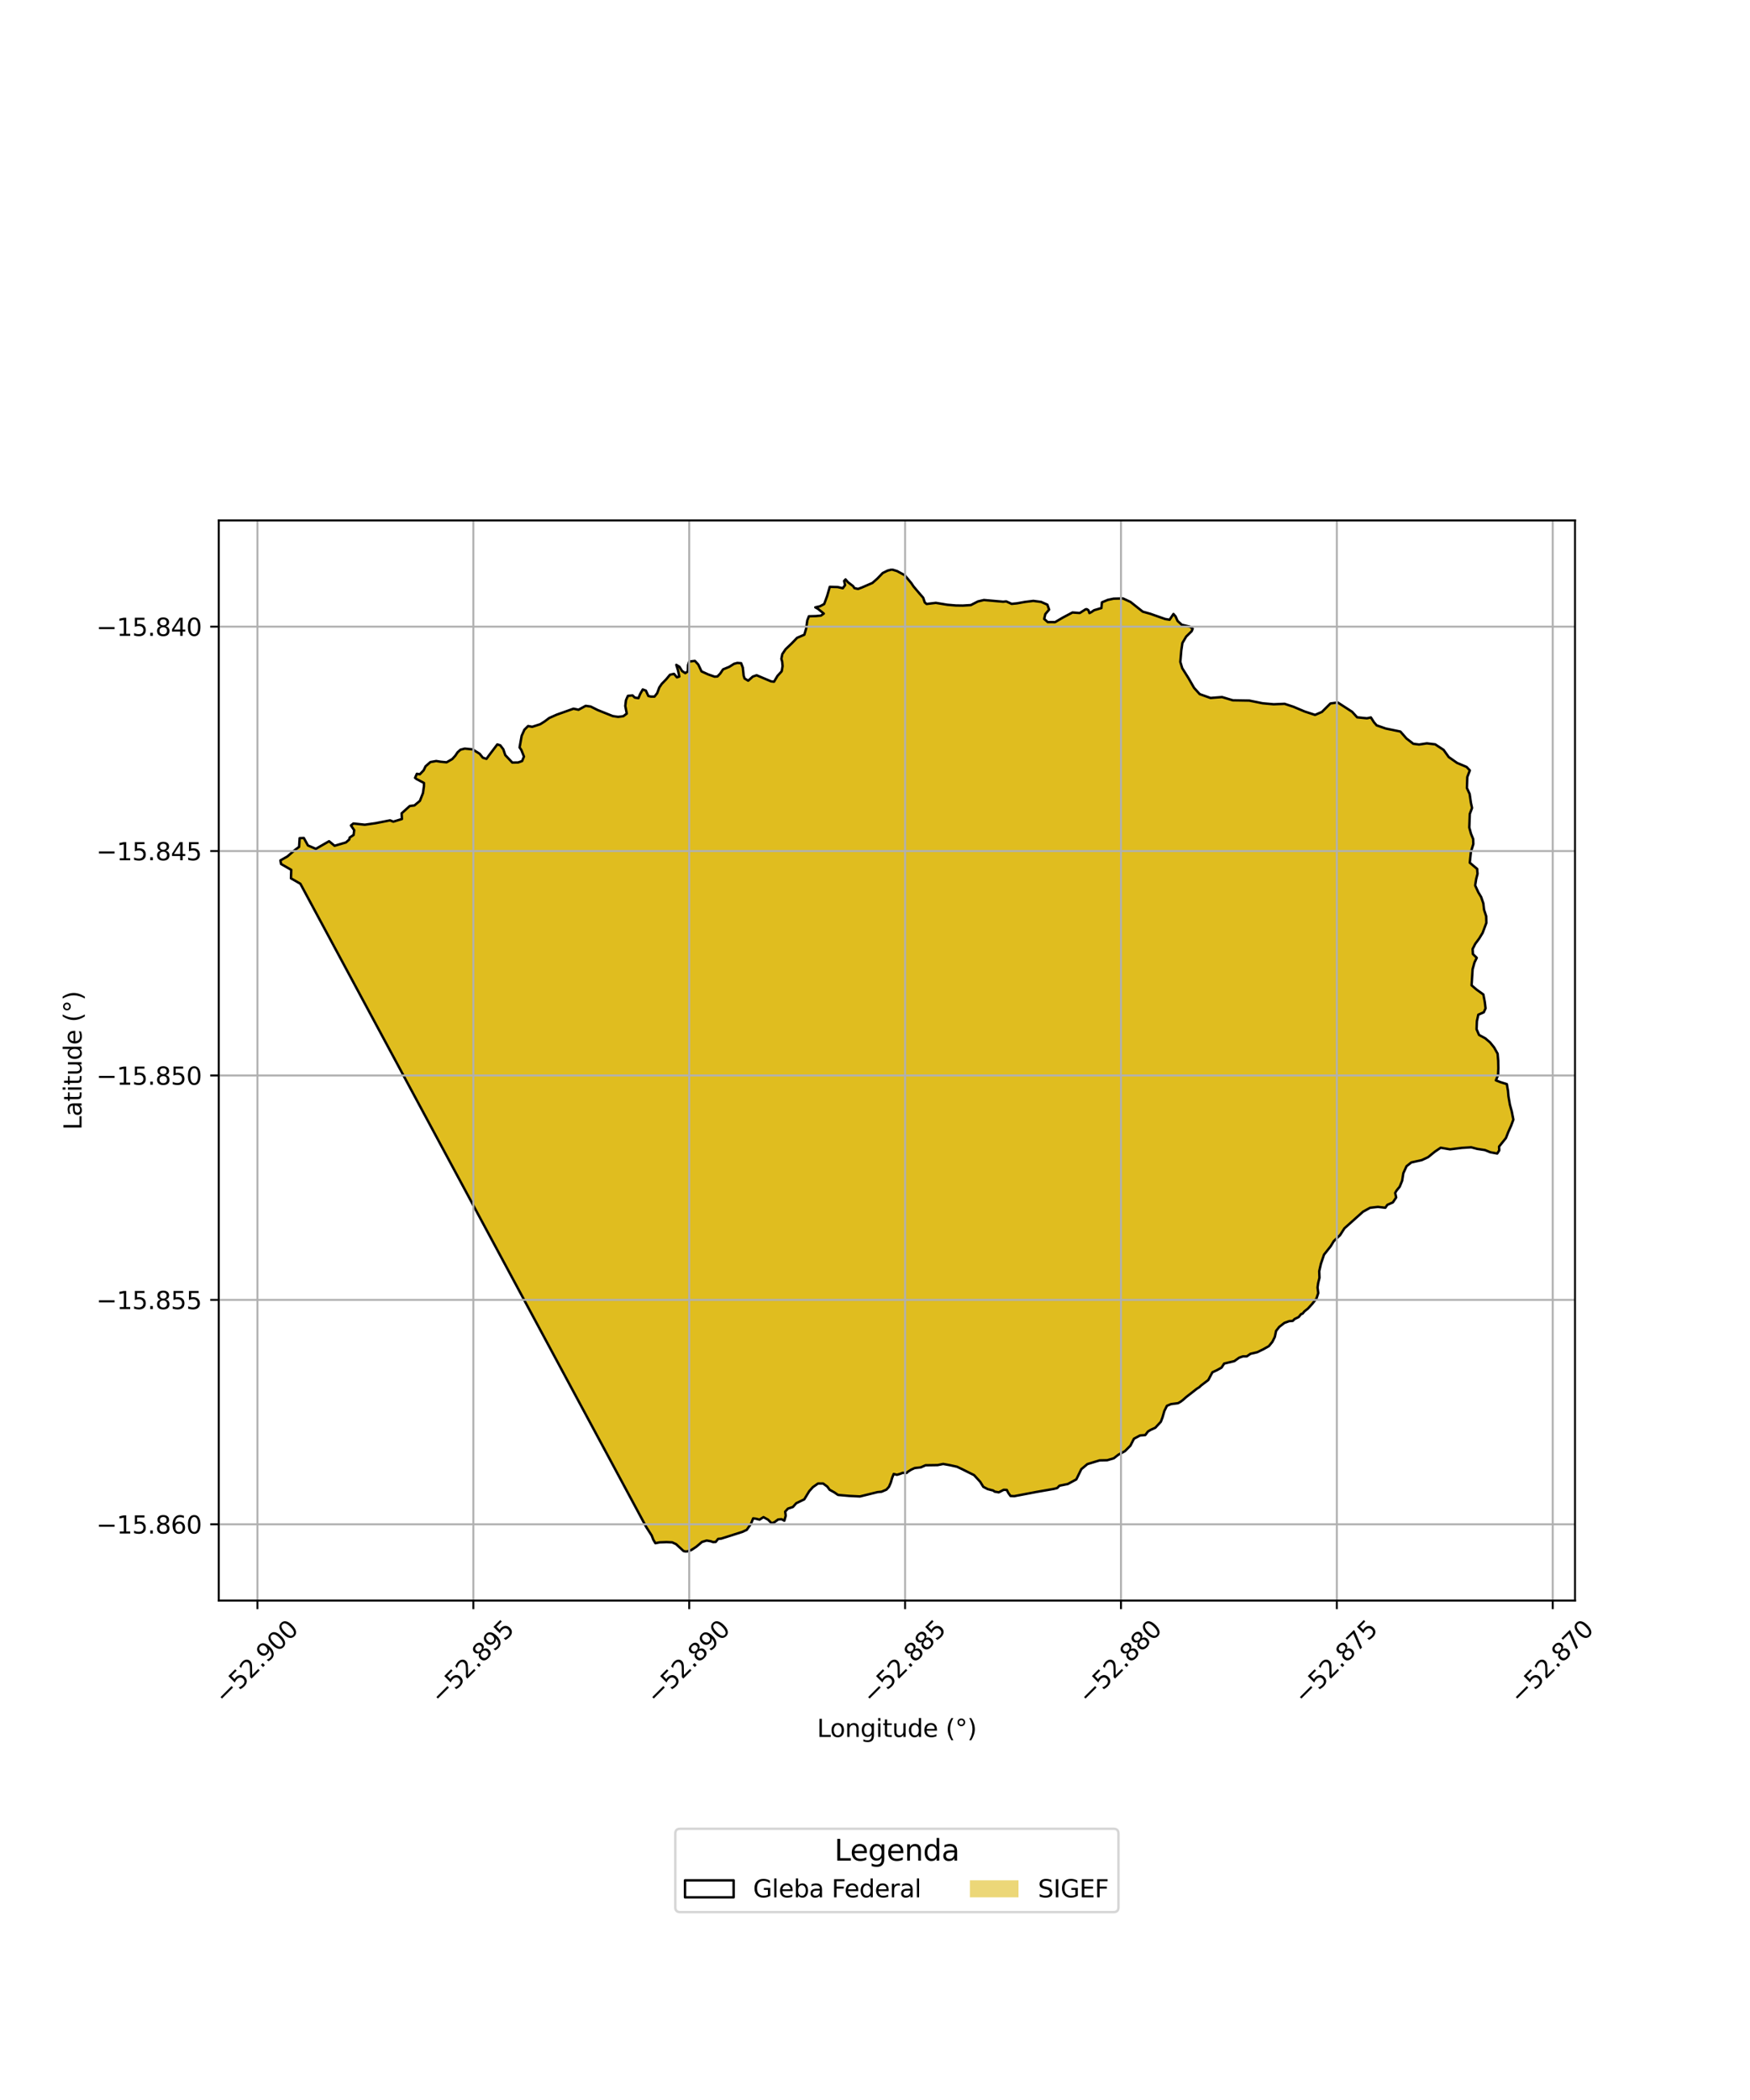 <?xml version="1.0" encoding="utf-8" standalone="no"?>
<!DOCTYPE svg PUBLIC "-//W3C//DTD SVG 1.1//EN"
  "http://www.w3.org/Graphics/SVG/1.1/DTD/svg11.dtd">
<svg xmlns:xlink="http://www.w3.org/1999/xlink" width="720pt" height="864pt" viewBox="0 0 720 864" xmlns="http://www.w3.org/2000/svg" version="1.1">
 <defs>
  <style type="text/css">*{stroke-linejoin: round; stroke-linecap: butt}</style>
 </defs>
 <g id="figure_1">
  <g id="patch_1">
   <path d="M 0 864 
L 720 864 
L 720 0 
L 0 0 
z
" style="fill: #ffffff"/>
  </g>
  <g id="axes_1">
   <g id="patch_2">
    <path d="M 90 658.526 
L 648 658.526 
L 648 214.114 
L 90 214.114 
z
" style="fill: #ffffff"/>
   </g>
   <g id="PatchCollection_1">
    <defs>
     <path id="m918b5be9b0" d="M 366.932 -629.685 
L 369.054 -629.059 
L 372.217 -627.351 
L 374.956 -624.068 
L 375.859 -622.704 
L 376.791 -621.658 
L 378.37 -619.744 
L 379.821 -618.082 
L 380.482 -616.128 
L 381.222 -615.508 
L 385.027 -615.964 
L 387.247 -615.631 
L 389.764 -615.179 
L 393.272 -614.887 
L 396.124 -614.846 
L 399.43 -615.051 
L 402.346 -616.549 
L 404.804 -617.133 
L 407.991 -616.846 
L 412.714 -616.436 
L 414.011 -616.559 
L 415.176 -616.015 
L 416.212 -615.554 
L 418.388 -615.764 
L 421.704 -616.354 
L 425.148 -616.774 
L 428.341 -616.354 
L 430.916 -615.22 
L 431.637 -613.189 
L 430.073 -611.332 
L 429.609 -609.352 
L 431.089 -608.039 
L 434.094 -608.034 
L 437.316 -609.927 
L 441.239 -612.004 
L 444.264 -611.799 
L 445.512 -612.599 
L 446.652 -613.322 
L 447.16 -613.363 
L 447.836 -612.902 
L 448.216 -611.758 
L 448.971 -612.138 
L 450.155 -612.943 
L 453.151 -613.825 
L 453.363 -616.184 
L 455.8 -617.195 
L 458.194 -617.698 
L 462.013 -617.78 
L 465.112 -616.354 
L 467.949 -614.169 
L 470.15 -612.353 
L 473.278 -611.466 
L 479.362 -609.327 
L 481.207 -609.019 
L 482.791 -611.394 
L 483.665 -610.378 
L 484.494 -608.526 
L 486.196 -606.967 
L 489.551 -606.177 
L 490.701 -605.346 
L 490.282 -604.3 
L 488.027 -602.084 
L 486.472 -599.447 
L 486.009 -596.303 
L 485.619 -591.671 
L 486.413 -589.076 
L 488.984 -584.988 
L 491.264 -581.007 
L 493.603 -578.412 
L 498.053 -576.832 
L 502.78 -577.206 
L 507.207 -575.878 
L 513.972 -575.765 
L 519.464 -574.652 
L 524.018 -574.242 
L 528.518 -574.426 
L 532.204 -573.2 
L 536.768 -571.272 
L 541.052 -569.866 
L 543.884 -571.103 
L 547.382 -574.57 
L 550.377 -574.98 
L 553.195 -573.221 
L 556.279 -571.169 
L 558.371 -568.876 
L 562.378 -568.466 
L 564.026 -568.82 
L 565.269 -566.871 
L 566.394 -565.568 
L 570.135 -564.26 
L 576.164 -563.019 
L 578.641 -560.177 
L 581.484 -557.982 
L 583.852 -557.679 
L 587.045 -558.161 
L 590.474 -557.751 
L 593.928 -555.489 
L 596.055 -552.524 
L 599.484 -550.113 
L 603.397 -548.461 
L 604.734 -547.035 
L 603.683 -544.291 
L 603.535 -539.757 
L 604.655 -537.341 
L 605.164 -533.781 
L 605.642 -531.581 
L 604.715 -529.118 
L 604.591 -526.297 
L 604.507 -523.553 
L 605.213 -520.983 
L 606.106 -518.773 
L 606.17 -516.726 
L 605.169 -513.474 
L 604.705 -509.063 
L 607.739 -506.503 
L 607.902 -504.503 
L 607.345 -502.343 
L 606.92 -499.707 
L 608.223 -496.886 
L 609.387 -494.941 
L 610.281 -492.346 
L 610.596 -489.653 
L 611.46 -487.016 
L 611.539 -484.334 
L 609.999 -480.194 
L 608.519 -477.773 
L 606.989 -475.722 
L 605.874 -473.552 
L 605.993 -471.485 
L 607.577 -469.92 
L 606.634 -467.987 
L 605.869 -465.206 
L 605.692 -462.083 
L 605.455 -458.605 
L 607.513 -456.846 
L 610.3 -454.84 
L 610.892 -451.691 
L 611.194 -449.131 
L 610.478 -447.525 
L 608.218 -446.525 
L 607.631 -443.858 
L 607.508 -440.539 
L 608.519 -438.2 
L 611.075 -436.81 
L 613.044 -435.133 
L 614.717 -433.05 
L 616.157 -430.486 
L 616.404 -427.552 
L 616.468 -424.5 
L 616.35 -421.684 
L 615.452 -419.524 
L 617.253 -418.801 
L 619.957 -417.955 
L 620.436 -415.134 
L 620.618 -412.989 
L 621.215 -409.512 
L 621.985 -406.696 
L 622.636 -403.346 
L 621.704 -400.838 
L 620.529 -398.212 
L 619.592 -395.791 
L 616.769 -392.272 
L 616.829 -390.707 
L 616.004 -389.404 
L 613.177 -389.928 
L 610.962 -390.831 
L 607.794 -391.308 
L 605.287 -391.969 
L 601.473 -391.733 
L 596.578 -391.133 
L 592.744 -391.79 
L 590.351 -390.174 
L 587.533 -387.891 
L 584.962 -386.696 
L 580.66 -385.742 
L 578.691 -384.188 
L 577.373 -381.316 
L 576.895 -378.269 
L 575.883 -375.76 
L 574.571 -374.15 
L 574.013 -373.191 
L 574.432 -371.334 
L 573.061 -369.302 
L 570.791 -368.287 
L 569.962 -367.092 
L 566.912 -367.451 
L 563.7 -367.087 
L 560.789 -365.476 
L 558.169 -363.152 
L 553.131 -358.628 
L 551.335 -355.822 
L 548.759 -353.371 
L 547.496 -351.278 
L 544.737 -347.8 
L 543.479 -344.087 
L 542.769 -340.983 
L 542.867 -338.295 
L 542.324 -336.08 
L 542.078 -334.274 
L 542.369 -331.991 
L 541.639 -329.776 
L 539.907 -327.57 
L 538.111 -325.6 
L 536.684 -324.467 
L 535.91 -323.518 
L 535.298 -323.338 
L 534.819 -322.733 
L 534.306 -322.122 
L 533.388 -321.656 
L 532.643 -321.322 
L 531.859 -320.548 
L 530.388 -320.43 
L 528.439 -319.722 
L 526.317 -318.075 
L 525.025 -316.429 
L 524.497 -313.951 
L 523.475 -311.91 
L 522.044 -310.156 
L 519.794 -308.894 
L 517.263 -307.658 
L 514.49 -307.006 
L 512.96 -305.95 
L 511.371 -305.95 
L 509.842 -305.416 
L 507.828 -303.99 
L 505.475 -303.4 
L 503.649 -302.985 
L 502.588 -301.338 
L 500.817 -300.333 
L 498.813 -299.394 
L 497.752 -297.332 
L 497.131 -296.224 
L 495.621 -295.142 
L 494.284 -294.065 
L 493.39 -293.244 
L 492.339 -292.572 
L 491.091 -291.623 
L 490.282 -290.869 
L 489.191 -290.049 
L 488.071 -289.233 
L 487.4 -288.597 
L 486.66 -287.986 
L 485.816 -287.35 
L 484.706 -286.694 
L 483.354 -286.54 
L 481.76 -286.304 
L 480.107 -285.601 
L 479.051 -283.483 
L 478.306 -280.898 
L 477.61 -279.051 
L 476.436 -277.743 
L 475.326 -276.584 
L 473.352 -275.681 
L 472.306 -275.04 
L 471.201 -273.578 
L 469.039 -273.404 
L 466.533 -272.06 
L 465.082 -269.203 
L 462.837 -266.961 
L 460.113 -265.479 
L 458.243 -264.022 
L 455.524 -263.217 
L 452.381 -263.155 
L 450.17 -262.504 
L 447.387 -261.627 
L 444.886 -259.534 
L 443.889 -257.441 
L 442.828 -255.333 
L 441.204 -254.486 
L 439.325 -253.435 
L 436.773 -252.963 
L 435.89 -252.737 
L 434.963 -251.778 
L 433.532 -251.414 
L 431.494 -251.091 
L 428.972 -250.68 
L 426.653 -250.214 
L 423.614 -249.608 
L 421.408 -249.224 
L 419.404 -248.783 
L 417.288 -248.439 
L 415.753 -248.511 
L 414.85 -249.773 
L 414.224 -250.993 
L 412.95 -251.05 
L 410.922 -250.008 
L 409.245 -250.301 
L 408.608 -250.763 
L 406.358 -251.342 
L 404.562 -252.271 
L 403.279 -254.353 
L 400.772 -257.082 
L 398.34 -258.354 
L 395.68 -259.626 
L 393.731 -260.544 
L 390.923 -261.17 
L 388.052 -261.683 
L 385.747 -261.221 
L 383.566 -261.16 
L 380.803 -261.15 
L 378.839 -260.288 
L 376.308 -259.995 
L 374.813 -259.303 
L 373.545 -258.493 
L 372.972 -257.974 
L 371.369 -258.031 
L 370.392 -257.626 
L 369.02 -257.22 
L 367.702 -257.564 
L 367.066 -256.02 
L 366.488 -254.004 
L 365.743 -252.281 
L 364.707 -251.127 
L 362.694 -250.265 
L 361.026 -250.096 
L 359.19 -249.634 
L 356.037 -248.947 
L 353.802 -248.316 
L 352.144 -248.372 
L 349.287 -248.547 
L 346.262 -248.834 
L 344.782 -248.947 
L 343.292 -249.978 
L 341.343 -251.065 
L 340.371 -252.378 
L 338.659 -253.635 
L 336.547 -253.63 
L 334.435 -252.148 
L 332.95 -250.491 
L 331.755 -248.495 
L 330.902 -247.126 
L 327.601 -245.531 
L 326.234 -243.992 
L 324.181 -243.31 
L 323.041 -242.058 
L 323.273 -240.406 
L 322.701 -238.35 
L 321.561 -238.955 
L 320.14 -238.842 
L 318.6 -237.703 
L 317.46 -237.303 
L 315.985 -238.775 
L 314.105 -239.801 
L 312.506 -238.786 
L 310.848 -239.185 
L 309.876 -239.298 
L 308.954 -237.026 
L 307.222 -234.579 
L 305.386 -233.723 
L 302.139 -232.748 
L 299.287 -231.779 
L 296.726 -230.973 
L 295.473 -230.861 
L 294.452 -229.604 
L 293.371 -229.547 
L 292.399 -229.891 
L 290.741 -230.178 
L 288.821 -229.604 
L 286.468 -227.614 
L 284.469 -226.301 
L 282.881 -225.736 
L 282.086 -225.675 
L 281.237 -225.849 
L 279.653 -227.321 
L 278.173 -228.686 
L 276.579 -229.424 
L 274.245 -229.542 
L 271.403 -229.429 
L 269.647 -229.086 
L 268.793 -230.507 
L 268.112 -232.266 
L 266.582 -234.538 
L 265.886 -235.739 
L 123.589 -500.394 
L 119.706 -502.63 
L 119.819 -506.124 
L 115.64 -508.524 
L 115.364 -509.996 
L 118.28 -511.658 
L 121.132 -514.125 
L 123.066 -515.582 
L 123.283 -519.157 
L 125.005 -519.234 
L 126.688 -516.162 
L 129.95 -514.761 
L 135.392 -517.895 
L 137.657 -516.023 
L 142.31 -517.388 
L 143.697 -518.598 
L 143.85 -519.393 
L 145.478 -520.476 
L 145.725 -522.435 
L 144.388 -524.389 
L 145.389 -525.184 
L 150.101 -524.687 
L 154.473 -525.307 
L 160.479 -526.482 
L 161.816 -525.943 
L 165.369 -527.036 
L 165.245 -529.375 
L 168.596 -532.386 
L 170.51 -532.622 
L 172.755 -534.499 
L 174.018 -537.7 
L 174.418 -540.485 
L 174.433 -541.865 
L 171.369 -543.476 
L 170.772 -543.968 
L 171.507 -545.635 
L 172.735 -545.44 
L 174.31 -547.087 
L 175.099 -548.738 
L 177.088 -550.467 
L 179.471 -550.888 
L 181.376 -550.59 
L 183.744 -550.364 
L 186.063 -551.693 
L 187.307 -553.057 
L 188.269 -554.488 
L 189.438 -555.545 
L 191.21 -556.007 
L 194.437 -555.689 
L 197.343 -553.883 
L 198.656 -552.252 
L 200.151 -551.79 
L 201.093 -553.088 
L 202.968 -555.473 
L 204.602 -557.725 
L 205.825 -557.351 
L 207.079 -555.709 
L 207.883 -553.324 
L 210.77 -550.262 
L 213.192 -550.303 
L 214.806 -550.883 
L 215.571 -552.724 
L 214.485 -555.442 
L 213.775 -556.484 
L 214.179 -558.977 
L 214.628 -561.259 
L 215.758 -563.778 
L 217.268 -565.286 
L 218.951 -564.968 
L 222.286 -566.04 
L 224.102 -567.194 
L 225.963 -568.594 
L 227.201 -569.184 
L 229.066 -569.974 
L 231.726 -570.892 
L 235.965 -572.426 
L 238.022 -571.99 
L 240.958 -573.595 
L 243.021 -573.308 
L 245.917 -571.862 
L 249.973 -570.174 
L 252.085 -569.389 
L 254.32 -569.056 
L 256.472 -569.343 
L 257.878 -570.42 
L 257.463 -572.4 
L 257.256 -573.554 
L 257.547 -575.914 
L 258.332 -577.694 
L 260.232 -577.899 
L 261.179 -576.991 
L 262.664 -576.74 
L 263.365 -578.432 
L 264.441 -580.335 
L 265.719 -579.879 
L 266.75 -577.653 
L 267.781 -577.401 
L 269.272 -577.401 
L 270.382 -578.807 
L 271.245 -581.141 
L 272.257 -582.623 
L 274.107 -584.531 
L 275.652 -586.388 
L 277.3 -586.757 
L 278.518 -585.321 
L 279.495 -585.649 
L 278.953 -588.158 
L 278.252 -590.45 
L 279.525 -589.671 
L 280.64 -587.906 
L 281.953 -587.045 
L 282.979 -587.778 
L 283.088 -590.353 
L 283.571 -591.82 
L 285.9 -592.097 
L 287.297 -590.589 
L 288.624 -587.768 
L 291.427 -586.501 
L 294.003 -585.603 
L 295.177 -585.685 
L 296.287 -586.834 
L 297.476 -588.594 
L 300.067 -589.661 
L 302.001 -590.886 
L 303.353 -591.256 
L 304.922 -591.143 
L 305.618 -589.296 
L 305.83 -587.409 
L 305.958 -586.049 
L 306.338 -584.854 
L 307.829 -583.946 
L 309.728 -585.639 
L 311.297 -586.178 
L 314.436 -584.895 
L 317.268 -583.659 
L 318.457 -583.531 
L 319.888 -585.926 
L 321.61 -587.824 
L 321.98 -589.927 
L 321.818 -591.738 
L 321.487 -592.933 
L 321.857 -594.872 
L 323.219 -596.888 
L 325.726 -599.273 
L 327.941 -601.576 
L 330.921 -602.858 
L 331.667 -605.377 
L 332.15 -608.762 
L 332.806 -610.445 
L 335.698 -610.527 
L 337.765 -610.727 
L 338.925 -611.553 
L 336.606 -613.456 
L 335.446 -614.117 
L 337.395 -614.574 
L 339.093 -615.487 
L 340.292 -618.719 
L 340.83 -620.698 
L 341.402 -622.56 
L 344.629 -622.478 
L 346.741 -621.981 
L 347.683 -623.258 
L 347.308 -624.992 
L 347.881 -625.607 
L 348.878 -624.458 
L 350.994 -622.848 
L 351.537 -622.022 
L 353.023 -621.694 
L 354.592 -622.278 
L 358.939 -624.161 
L 360.972 -625.951 
L 363.177 -628.244 
L 365.181 -629.229 
L 366.932 -629.685 
" style="stroke: #0000ff; stroke-width: 0.5"/>
    </defs>
    <g clip-path="url(#p108b423f77)">
     <use xlink:href="#m918b5be9b0" x="0" y="864" style="fill: #e0bd1f; stroke: #0000ff; stroke-width: 0.5"/>
    </g>
   </g>
   <g id="PatchCollection_2">
    <path d="M 366.932 234.315 
L 369.054 234.941 
L 372.217 236.649 
L 374.956 239.932 
L 375.859 241.296 
L 378.37 244.256 
L 379.821 245.918 
L 380.482 247.872 
L 381.222 248.492 
L 385.027 248.036 
L 389.764 248.821 
L 393.272 249.113 
L 396.124 249.154 
L 399.43 248.949 
L 402.346 247.451 
L 404.804 246.867 
L 412.714 247.564 
L 414.011 247.441 
L 416.212 248.446 
L 418.388 248.236 
L 421.704 247.646 
L 425.148 247.226 
L 428.341 247.646 
L 430.916 248.78 
L 431.637 250.811 
L 430.073 252.668 
L 429.609 254.648 
L 431.089 255.961 
L 434.094 255.966 
L 437.316 254.073 
L 441.239 251.996 
L 444.264 252.201 
L 446.652 250.678 
L 447.16 250.637 
L 447.836 251.098 
L 448.216 252.242 
L 448.971 251.862 
L 450.155 251.057 
L 453.151 250.175 
L 453.363 247.816 
L 455.8 246.805 
L 458.194 246.302 
L 462.013 246.22 
L 465.112 247.646 
L 470.15 251.647 
L 473.278 252.534 
L 479.362 254.673 
L 481.207 254.981 
L 482.791 252.606 
L 483.665 253.622 
L 484.494 255.474 
L 486.196 257.033 
L 489.551 257.823 
L 490.701 258.654 
L 490.282 259.7 
L 488.027 261.916 
L 486.472 264.553 
L 486.009 267.697 
L 485.619 272.329 
L 486.413 274.924 
L 488.984 279.012 
L 491.264 282.993 
L 493.603 285.588 
L 498.053 287.168 
L 502.78 286.794 
L 507.207 288.122 
L 513.972 288.235 
L 519.464 289.348 
L 524.018 289.758 
L 528.518 289.574 
L 532.204 290.8 
L 536.768 292.728 
L 541.052 294.134 
L 543.884 292.897 
L 547.382 289.43 
L 550.377 289.02 
L 556.279 292.831 
L 558.371 295.124 
L 562.378 295.534 
L 564.026 295.18 
L 565.269 297.129 
L 566.394 298.432 
L 570.135 299.74 
L 576.164 300.981 
L 578.641 303.823 
L 581.484 306.018 
L 583.852 306.321 
L 587.045 305.839 
L 590.474 306.249 
L 593.928 308.511 
L 596.055 311.476 
L 599.484 313.887 
L 603.397 315.539 
L 604.734 316.965 
L 603.683 319.709 
L 603.535 324.243 
L 604.655 326.659 
L 605.164 330.219 
L 605.642 332.419 
L 604.715 334.882 
L 604.507 340.447 
L 605.213 343.017 
L 606.106 345.227 
L 606.17 347.274 
L 605.169 350.526 
L 604.705 354.937 
L 607.739 357.497 
L 607.902 359.497 
L 607.345 361.657 
L 606.92 364.293 
L 608.223 367.114 
L 609.387 369.059 
L 610.281 371.654 
L 610.596 374.347 
L 611.46 376.984 
L 611.539 379.666 
L 609.999 383.806 
L 608.519 386.227 
L 606.989 388.278 
L 605.874 390.448 
L 605.993 392.515 
L 607.577 394.08 
L 606.634 396.013 
L 605.869 398.794 
L 605.455 405.395 
L 607.513 407.154 
L 610.3 409.16 
L 610.892 412.309 
L 611.194 414.869 
L 610.478 416.475 
L 608.218 417.475 
L 607.631 420.142 
L 607.508 423.461 
L 608.519 425.8 
L 611.075 427.19 
L 613.044 428.867 
L 614.717 430.95 
L 616.157 433.514 
L 616.404 436.448 
L 616.468 439.5 
L 616.35 442.316 
L 615.452 444.476 
L 617.253 445.199 
L 619.957 446.045 
L 620.436 448.866 
L 620.618 451.011 
L 621.215 454.488 
L 621.985 457.304 
L 622.636 460.654 
L 621.704 463.162 
L 620.529 465.788 
L 619.592 468.209 
L 616.769 471.728 
L 616.829 473.293 
L 616.004 474.596 
L 613.177 474.072 
L 610.962 473.169 
L 607.794 472.692 
L 605.287 472.031 
L 601.473 472.267 
L 596.578 472.867 
L 592.744 472.21 
L 590.351 473.826 
L 587.533 476.109 
L 584.962 477.304 
L 580.66 478.258 
L 578.691 479.812 
L 577.373 482.684 
L 576.895 485.731 
L 575.883 488.24 
L 574.571 489.85 
L 574.013 490.809 
L 574.432 492.666 
L 573.061 494.698 
L 570.791 495.713 
L 569.962 496.908 
L 566.912 496.549 
L 563.7 496.913 
L 560.789 498.524 
L 553.131 505.372 
L 551.335 508.178 
L 548.759 510.629 
L 547.496 512.722 
L 544.737 516.2 
L 543.479 519.913 
L 542.769 523.017 
L 542.867 525.705 
L 542.324 527.92 
L 542.078 529.726 
L 542.369 532.009 
L 541.639 534.224 
L 539.907 536.43 
L 538.111 538.4 
L 536.684 539.533 
L 535.91 540.482 
L 535.298 540.662 
L 534.306 541.878 
L 532.643 542.678 
L 531.859 543.452 
L 530.388 543.57 
L 528.439 544.278 
L 526.317 545.925 
L 525.025 547.571 
L 524.497 550.049 
L 523.475 552.09 
L 522.044 553.844 
L 519.794 555.106 
L 517.263 556.342 
L 514.49 556.994 
L 512.96 558.05 
L 511.371 558.05 
L 509.842 558.584 
L 507.828 560.01 
L 503.649 561.015 
L 502.588 562.662 
L 500.817 563.667 
L 498.813 564.606 
L 497.131 567.776 
L 494.284 569.935 
L 493.39 570.756 
L 492.339 571.428 
L 488.071 574.767 
L 486.66 576.014 
L 485.816 576.65 
L 484.706 577.306 
L 481.76 577.696 
L 480.107 578.399 
L 479.051 580.517 
L 478.306 583.102 
L 477.61 584.949 
L 475.326 587.416 
L 473.352 588.319 
L 472.306 588.96 
L 471.201 590.422 
L 469.039 590.596 
L 466.533 591.94 
L 465.082 594.797 
L 462.837 597.039 
L 460.113 598.521 
L 458.243 599.978 
L 455.524 600.783 
L 452.381 600.845 
L 447.387 602.373 
L 444.886 604.466 
L 442.828 608.667 
L 439.325 610.565 
L 435.89 611.263 
L 434.963 612.222 
L 433.532 612.586 
L 426.653 613.786 
L 417.288 615.561 
L 415.753 615.489 
L 414.85 614.227 
L 414.224 613.007 
L 412.95 612.95 
L 410.922 613.992 
L 409.245 613.699 
L 408.608 613.237 
L 406.358 612.658 
L 404.562 611.729 
L 403.279 609.647 
L 400.772 606.918 
L 395.68 604.374 
L 393.731 603.456 
L 390.923 602.83 
L 388.052 602.317 
L 385.747 602.779 
L 380.803 602.85 
L 378.839 603.712 
L 376.308 604.005 
L 374.813 604.697 
L 373.545 605.507 
L 372.972 606.026 
L 371.369 605.969 
L 370.392 606.374 
L 369.02 606.78 
L 367.702 606.436 
L 367.066 607.98 
L 366.488 609.996 
L 365.743 611.719 
L 364.707 612.873 
L 362.694 613.735 
L 361.026 613.904 
L 353.802 615.684 
L 349.287 615.453 
L 344.782 615.053 
L 343.292 614.022 
L 341.343 612.935 
L 340.371 611.622 
L 338.659 610.365 
L 336.547 610.37 
L 334.435 611.852 
L 332.95 613.509 
L 330.902 616.874 
L 327.601 618.469 
L 326.234 620.008 
L 324.181 620.69 
L 323.041 621.942 
L 323.273 623.594 
L 322.701 625.65 
L 321.561 625.045 
L 320.14 625.158 
L 318.6 626.297 
L 317.46 626.697 
L 315.985 625.225 
L 314.105 624.199 
L 312.506 625.214 
L 310.848 624.815 
L 309.876 624.702 
L 308.954 626.974 
L 307.222 629.421 
L 305.386 630.277 
L 299.287 632.221 
L 296.726 633.027 
L 295.473 633.139 
L 294.452 634.396 
L 293.371 634.453 
L 292.399 634.109 
L 290.741 633.822 
L 288.821 634.396 
L 286.468 636.386 
L 284.469 637.699 
L 282.881 638.264 
L 282.086 638.325 
L 281.237 638.151 
L 278.173 635.314 
L 276.579 634.576 
L 274.245 634.458 
L 271.403 634.571 
L 269.647 634.914 
L 268.793 633.493 
L 268.112 631.734 
L 265.886 628.261 
L 123.589 363.606 
L 119.706 361.37 
L 119.819 357.876 
L 115.64 355.476 
L 115.364 354.004 
L 118.28 352.342 
L 121.132 349.875 
L 123.066 348.418 
L 123.283 344.843 
L 125.005 344.766 
L 126.688 347.838 
L 129.95 349.239 
L 135.392 346.105 
L 137.657 347.977 
L 142.31 346.612 
L 143.697 345.402 
L 143.85 344.607 
L 145.478 343.524 
L 145.725 341.565 
L 144.388 339.611 
L 145.389 338.816 
L 150.101 339.313 
L 154.473 338.693 
L 160.479 337.518 
L 161.816 338.057 
L 165.369 336.964 
L 165.245 334.625 
L 168.596 331.614 
L 170.51 331.378 
L 172.755 329.501 
L 174.018 326.3 
L 174.418 323.515 
L 174.433 322.135 
L 171.369 320.524 
L 170.772 320.032 
L 171.507 318.365 
L 172.735 318.56 
L 174.31 316.913 
L 175.099 315.262 
L 177.088 313.533 
L 179.471 313.112 
L 181.376 313.41 
L 183.744 313.636 
L 186.063 312.307 
L 187.307 310.943 
L 188.269 309.512 
L 189.438 308.455 
L 191.21 307.993 
L 194.437 308.311 
L 197.343 310.117 
L 198.656 311.748 
L 200.151 312.21 
L 201.093 310.912 
L 204.602 306.275 
L 205.825 306.649 
L 207.079 308.291 
L 207.883 310.676 
L 210.77 313.738 
L 213.192 313.697 
L 214.806 313.117 
L 215.571 311.276 
L 214.485 308.558 
L 213.775 307.516 
L 214.628 302.741 
L 215.758 300.222 
L 217.268 298.714 
L 218.951 299.032 
L 222.286 297.96 
L 224.102 296.806 
L 225.963 295.406 
L 229.066 294.026 
L 235.965 291.574 
L 238.022 292.01 
L 240.958 290.405 
L 243.021 290.692 
L 245.917 292.138 
L 252.085 294.611 
L 254.32 294.944 
L 256.472 294.657 
L 257.878 293.58 
L 257.256 290.446 
L 257.547 288.086 
L 258.332 286.306 
L 260.232 286.101 
L 261.179 287.009 
L 262.664 287.26 
L 263.365 285.568 
L 264.441 283.665 
L 265.719 284.121 
L 266.75 286.347 
L 267.781 286.599 
L 269.272 286.599 
L 270.382 285.193 
L 271.245 282.859 
L 272.257 281.377 
L 274.107 279.469 
L 275.652 277.612 
L 277.3 277.243 
L 278.518 278.679 
L 279.495 278.351 
L 278.953 275.842 
L 278.252 273.55 
L 279.525 274.329 
L 280.64 276.094 
L 281.953 276.955 
L 282.979 276.222 
L 283.088 273.647 
L 283.571 272.18 
L 285.9 271.903 
L 287.297 273.411 
L 288.624 276.232 
L 291.427 277.499 
L 294.003 278.397 
L 295.177 278.315 
L 296.287 277.166 
L 297.476 275.406 
L 300.067 274.339 
L 302.001 273.114 
L 303.353 272.744 
L 304.922 272.857 
L 305.618 274.704 
L 305.958 277.951 
L 306.338 279.146 
L 307.829 280.054 
L 309.728 278.361 
L 311.297 277.822 
L 317.268 280.341 
L 318.457 280.469 
L 319.888 278.074 
L 321.61 276.176 
L 321.98 274.073 
L 321.818 272.262 
L 321.487 271.067 
L 321.857 269.128 
L 323.219 267.112 
L 325.726 264.727 
L 327.941 262.424 
L 330.921 261.142 
L 331.667 258.623 
L 332.15 255.238 
L 332.806 253.555 
L 335.698 253.473 
L 337.765 253.273 
L 338.925 252.447 
L 336.606 250.544 
L 335.446 249.883 
L 337.395 249.426 
L 339.093 248.513 
L 340.292 245.281 
L 341.402 241.44 
L 344.629 241.522 
L 346.741 242.019 
L 347.683 240.742 
L 347.308 239.008 
L 347.881 238.393 
L 348.878 239.542 
L 350.994 241.152 
L 351.537 241.978 
L 353.023 242.306 
L 354.592 241.722 
L 358.939 239.839 
L 360.972 238.049 
L 363.177 235.756 
L 365.181 234.771 
L 366.932 234.315 
L 366.932 234.315 
" clip-path="url(#p108b423f77)" style="fill: none; stroke: #000000"/>
   </g>
   <g id="matplotlib.axis_1">
    <g id="xtick_1">
     <g id="line2d_1">
      <path d="M 105.924 658.526 
L 105.924 214.114 
" clip-path="url(#p108b423f77)" style="fill: none; stroke: #b0b0b0; stroke-width: 0.8; stroke-linecap: square"/>
     </g>
     <g id="line2d_2">
      <defs>
       <path id="m320c16bb08" d="M 0 0 
L 0 3.5 
" style="stroke: #000000; stroke-width: 0.8"/>
      </defs>
      <g>
       <use xlink:href="#m320c16bb08" x="105.924" y="658.526" style="stroke: #000000; stroke-width: 0.8"/>
      </g>
     </g>
     <g id="text_1">
      <!-- −52.900 -->
      <g transform="translate(92.542 701.566) rotate(-45) scale(0.1 -0.1)">
       <defs>
        <path id="DejaVuSans-2212" d="M 678 2272 
L 4684 2272 
L 4684 1741 
L 678 1741 
L 678 2272 
z
" transform="scale(0.016)"/>
        <path id="DejaVuSans-35" d="M 691 4666 
L 3169 4666 
L 3169 4134 
L 1269 4134 
L 1269 2991 
Q 1406 3038 1543 3061 
Q 1681 3084 1819 3084 
Q 2600 3084 3056 2656 
Q 3513 2228 3513 1497 
Q 3513 744 3044 326 
Q 2575 -91 1722 -91 
Q 1428 -91 1123 -41 
Q 819 9 494 109 
L 494 744 
Q 775 591 1075 516 
Q 1375 441 1709 441 
Q 2250 441 2565 725 
Q 2881 1009 2881 1497 
Q 2881 1984 2565 2268 
Q 2250 2553 1709 2553 
Q 1456 2553 1204 2497 
Q 953 2441 691 2322 
L 691 4666 
z
" transform="scale(0.016)"/>
        <path id="DejaVuSans-32" d="M 1228 531 
L 3431 531 
L 3431 0 
L 469 0 
L 469 531 
Q 828 903 1448 1529 
Q 2069 2156 2228 2338 
Q 2531 2678 2651 2914 
Q 2772 3150 2772 3378 
Q 2772 3750 2511 3984 
Q 2250 4219 1831 4219 
Q 1534 4219 1204 4116 
Q 875 4013 500 3803 
L 500 4441 
Q 881 4594 1212 4672 
Q 1544 4750 1819 4750 
Q 2544 4750 2975 4387 
Q 3406 4025 3406 3419 
Q 3406 3131 3298 2873 
Q 3191 2616 2906 2266 
Q 2828 2175 2409 1742 
Q 1991 1309 1228 531 
z
" transform="scale(0.016)"/>
        <path id="DejaVuSans-2e" d="M 684 794 
L 1344 794 
L 1344 0 
L 684 0 
L 684 794 
z
" transform="scale(0.016)"/>
        <path id="DejaVuSans-39" d="M 703 97 
L 703 672 
Q 941 559 1184 500 
Q 1428 441 1663 441 
Q 2288 441 2617 861 
Q 2947 1281 2994 2138 
Q 2813 1869 2534 1725 
Q 2256 1581 1919 1581 
Q 1219 1581 811 2004 
Q 403 2428 403 3163 
Q 403 3881 828 4315 
Q 1253 4750 1959 4750 
Q 2769 4750 3195 4129 
Q 3622 3509 3622 2328 
Q 3622 1225 3098 567 
Q 2575 -91 1691 -91 
Q 1453 -91 1209 -44 
Q 966 3 703 97 
z
M 1959 2075 
Q 2384 2075 2632 2365 
Q 2881 2656 2881 3163 
Q 2881 3666 2632 3958 
Q 2384 4250 1959 4250 
Q 1534 4250 1286 3958 
Q 1038 3666 1038 3163 
Q 1038 2656 1286 2365 
Q 1534 2075 1959 2075 
z
" transform="scale(0.016)"/>
        <path id="DejaVuSans-30" d="M 2034 4250 
Q 1547 4250 1301 3770 
Q 1056 3291 1056 2328 
Q 1056 1369 1301 889 
Q 1547 409 2034 409 
Q 2525 409 2770 889 
Q 3016 1369 3016 2328 
Q 3016 3291 2770 3770 
Q 2525 4250 2034 4250 
z
M 2034 4750 
Q 2819 4750 3233 4129 
Q 3647 3509 3647 2328 
Q 3647 1150 3233 529 
Q 2819 -91 2034 -91 
Q 1250 -91 836 529 
Q 422 1150 422 2328 
Q 422 3509 836 4129 
Q 1250 4750 2034 4750 
z
" transform="scale(0.016)"/>
       </defs>
       <use xlink:href="#DejaVuSans-2212"/>
       <use xlink:href="#DejaVuSans-35" transform="translate(83.789 0)"/>
       <use xlink:href="#DejaVuSans-32" transform="translate(147.412 0)"/>
       <use xlink:href="#DejaVuSans-2e" transform="translate(211.035 0)"/>
       <use xlink:href="#DejaVuSans-39" transform="translate(242.822 0)"/>
       <use xlink:href="#DejaVuSans-30" transform="translate(306.445 0)"/>
       <use xlink:href="#DejaVuSans-30" transform="translate(370.068 0)"/>
      </g>
     </g>
    </g>
    <g id="xtick_2">
     <g id="line2d_3">
      <path d="M 194.743 658.526 
L 194.743 214.114 
" clip-path="url(#p108b423f77)" style="fill: none; stroke: #b0b0b0; stroke-width: 0.8; stroke-linecap: square"/>
     </g>
     <g id="line2d_4">
      <g>
       <use xlink:href="#m320c16bb08" x="194.743" y="658.526" style="stroke: #000000; stroke-width: 0.8"/>
      </g>
     </g>
     <g id="text_2">
      <!-- −52.895 -->
      <g transform="translate(181.36 701.566) rotate(-45) scale(0.1 -0.1)">
       <defs>
        <path id="DejaVuSans-38" d="M 2034 2216 
Q 1584 2216 1326 1975 
Q 1069 1734 1069 1313 
Q 1069 891 1326 650 
Q 1584 409 2034 409 
Q 2484 409 2743 651 
Q 3003 894 3003 1313 
Q 3003 1734 2745 1975 
Q 2488 2216 2034 2216 
z
M 1403 2484 
Q 997 2584 770 2862 
Q 544 3141 544 3541 
Q 544 4100 942 4425 
Q 1341 4750 2034 4750 
Q 2731 4750 3128 4425 
Q 3525 4100 3525 3541 
Q 3525 3141 3298 2862 
Q 3072 2584 2669 2484 
Q 3125 2378 3379 2068 
Q 3634 1759 3634 1313 
Q 3634 634 3220 271 
Q 2806 -91 2034 -91 
Q 1263 -91 848 271 
Q 434 634 434 1313 
Q 434 1759 690 2068 
Q 947 2378 1403 2484 
z
M 1172 3481 
Q 1172 3119 1398 2916 
Q 1625 2713 2034 2713 
Q 2441 2713 2670 2916 
Q 2900 3119 2900 3481 
Q 2900 3844 2670 4047 
Q 2441 4250 2034 4250 
Q 1625 4250 1398 4047 
Q 1172 3844 1172 3481 
z
" transform="scale(0.016)"/>
       </defs>
       <use xlink:href="#DejaVuSans-2212"/>
       <use xlink:href="#DejaVuSans-35" transform="translate(83.789 0)"/>
       <use xlink:href="#DejaVuSans-32" transform="translate(147.412 0)"/>
       <use xlink:href="#DejaVuSans-2e" transform="translate(211.035 0)"/>
       <use xlink:href="#DejaVuSans-38" transform="translate(242.822 0)"/>
       <use xlink:href="#DejaVuSans-39" transform="translate(306.445 0)"/>
       <use xlink:href="#DejaVuSans-35" transform="translate(370.068 0)"/>
      </g>
     </g>
    </g>
    <g id="xtick_3">
     <g id="line2d_5">
      <path d="M 283.561 658.526 
L 283.561 214.114 
" clip-path="url(#p108b423f77)" style="fill: none; stroke: #b0b0b0; stroke-width: 0.8; stroke-linecap: square"/>
     </g>
     <g id="line2d_6">
      <g>
       <use xlink:href="#m320c16bb08" x="283.561" y="658.526" style="stroke: #000000; stroke-width: 0.8"/>
      </g>
     </g>
     <g id="text_3">
      <!-- −52.890 -->
      <g transform="translate(270.179 701.566) rotate(-45) scale(0.1 -0.1)">
       <use xlink:href="#DejaVuSans-2212"/>
       <use xlink:href="#DejaVuSans-35" transform="translate(83.789 0)"/>
       <use xlink:href="#DejaVuSans-32" transform="translate(147.412 0)"/>
       <use xlink:href="#DejaVuSans-2e" transform="translate(211.035 0)"/>
       <use xlink:href="#DejaVuSans-38" transform="translate(242.822 0)"/>
       <use xlink:href="#DejaVuSans-39" transform="translate(306.445 0)"/>
       <use xlink:href="#DejaVuSans-30" transform="translate(370.068 0)"/>
      </g>
     </g>
    </g>
    <g id="xtick_4">
     <g id="line2d_7">
      <path d="M 372.38 658.526 
L 372.38 214.114 
" clip-path="url(#p108b423f77)" style="fill: none; stroke: #b0b0b0; stroke-width: 0.8; stroke-linecap: square"/>
     </g>
     <g id="line2d_8">
      <g>
       <use xlink:href="#m320c16bb08" x="372.38" y="658.526" style="stroke: #000000; stroke-width: 0.8"/>
      </g>
     </g>
     <g id="text_4">
      <!-- −52.885 -->
      <g transform="translate(358.997 701.566) rotate(-45) scale(0.1 -0.1)">
       <use xlink:href="#DejaVuSans-2212"/>
       <use xlink:href="#DejaVuSans-35" transform="translate(83.789 0)"/>
       <use xlink:href="#DejaVuSans-32" transform="translate(147.412 0)"/>
       <use xlink:href="#DejaVuSans-2e" transform="translate(211.035 0)"/>
       <use xlink:href="#DejaVuSans-38" transform="translate(242.822 0)"/>
       <use xlink:href="#DejaVuSans-38" transform="translate(306.445 0)"/>
       <use xlink:href="#DejaVuSans-35" transform="translate(370.068 0)"/>
      </g>
     </g>
    </g>
    <g id="xtick_5">
     <g id="line2d_9">
      <path d="M 461.199 658.526 
L 461.199 214.114 
" clip-path="url(#p108b423f77)" style="fill: none; stroke: #b0b0b0; stroke-width: 0.8; stroke-linecap: square"/>
     </g>
     <g id="line2d_10">
      <g>
       <use xlink:href="#m320c16bb08" x="461.199" y="658.526" style="stroke: #000000; stroke-width: 0.8"/>
      </g>
     </g>
     <g id="text_5">
      <!-- −52.880 -->
      <g transform="translate(447.816 701.566) rotate(-45) scale(0.1 -0.1)">
       <use xlink:href="#DejaVuSans-2212"/>
       <use xlink:href="#DejaVuSans-35" transform="translate(83.789 0)"/>
       <use xlink:href="#DejaVuSans-32" transform="translate(147.412 0)"/>
       <use xlink:href="#DejaVuSans-2e" transform="translate(211.035 0)"/>
       <use xlink:href="#DejaVuSans-38" transform="translate(242.822 0)"/>
       <use xlink:href="#DejaVuSans-38" transform="translate(306.445 0)"/>
       <use xlink:href="#DejaVuSans-30" transform="translate(370.068 0)"/>
      </g>
     </g>
    </g>
    <g id="xtick_6">
     <g id="line2d_11">
      <path d="M 550.017 658.526 
L 550.017 214.114 
" clip-path="url(#p108b423f77)" style="fill: none; stroke: #b0b0b0; stroke-width: 0.8; stroke-linecap: square"/>
     </g>
     <g id="line2d_12">
      <g>
       <use xlink:href="#m320c16bb08" x="550.017" y="658.526" style="stroke: #000000; stroke-width: 0.8"/>
      </g>
     </g>
     <g id="text_6">
      <!-- −52.875 -->
      <g transform="translate(536.635 701.566) rotate(-45) scale(0.1 -0.1)">
       <defs>
        <path id="DejaVuSans-37" d="M 525 4666 
L 3525 4666 
L 3525 4397 
L 1831 0 
L 1172 0 
L 2766 4134 
L 525 4134 
L 525 4666 
z
" transform="scale(0.016)"/>
       </defs>
       <use xlink:href="#DejaVuSans-2212"/>
       <use xlink:href="#DejaVuSans-35" transform="translate(83.789 0)"/>
       <use xlink:href="#DejaVuSans-32" transform="translate(147.412 0)"/>
       <use xlink:href="#DejaVuSans-2e" transform="translate(211.035 0)"/>
       <use xlink:href="#DejaVuSans-38" transform="translate(242.822 0)"/>
       <use xlink:href="#DejaVuSans-37" transform="translate(306.445 0)"/>
       <use xlink:href="#DejaVuSans-35" transform="translate(370.068 0)"/>
      </g>
     </g>
    </g>
    <g id="xtick_7">
     <g id="line2d_13">
      <path d="M 638.836 658.526 
L 638.836 214.114 
" clip-path="url(#p108b423f77)" style="fill: none; stroke: #b0b0b0; stroke-width: 0.8; stroke-linecap: square"/>
     </g>
     <g id="line2d_14">
      <g>
       <use xlink:href="#m320c16bb08" x="638.836" y="658.526" style="stroke: #000000; stroke-width: 0.8"/>
      </g>
     </g>
     <g id="text_7">
      <!-- −52.870 -->
      <g transform="translate(625.453 701.566) rotate(-45) scale(0.1 -0.1)">
       <use xlink:href="#DejaVuSans-2212"/>
       <use xlink:href="#DejaVuSans-35" transform="translate(83.789 0)"/>
       <use xlink:href="#DejaVuSans-32" transform="translate(147.412 0)"/>
       <use xlink:href="#DejaVuSans-2e" transform="translate(211.035 0)"/>
       <use xlink:href="#DejaVuSans-38" transform="translate(242.822 0)"/>
       <use xlink:href="#DejaVuSans-37" transform="translate(306.445 0)"/>
       <use xlink:href="#DejaVuSans-30" transform="translate(370.068 0)"/>
      </g>
     </g>
    </g>
    <g id="text_8">
     <!-- Longitude (°) -->
     <g transform="translate(336.14 714.635) scale(0.1 -0.1)">
      <defs>
       <path id="DejaVuSans-4c" d="M 628 4666 
L 1259 4666 
L 1259 531 
L 3531 531 
L 3531 0 
L 628 0 
L 628 4666 
z
" transform="scale(0.016)"/>
       <path id="DejaVuSans-6f" d="M 1959 3097 
Q 1497 3097 1228 2736 
Q 959 2375 959 1747 
Q 959 1119 1226 758 
Q 1494 397 1959 397 
Q 2419 397 2687 759 
Q 2956 1122 2956 1747 
Q 2956 2369 2687 2733 
Q 2419 3097 1959 3097 
z
M 1959 3584 
Q 2709 3584 3137 3096 
Q 3566 2609 3566 1747 
Q 3566 888 3137 398 
Q 2709 -91 1959 -91 
Q 1206 -91 779 398 
Q 353 888 353 1747 
Q 353 2609 779 3096 
Q 1206 3584 1959 3584 
z
" transform="scale(0.016)"/>
       <path id="DejaVuSans-6e" d="M 3513 2113 
L 3513 0 
L 2938 0 
L 2938 2094 
Q 2938 2591 2744 2837 
Q 2550 3084 2163 3084 
Q 1697 3084 1428 2787 
Q 1159 2491 1159 1978 
L 1159 0 
L 581 0 
L 581 3500 
L 1159 3500 
L 1159 2956 
Q 1366 3272 1645 3428 
Q 1925 3584 2291 3584 
Q 2894 3584 3203 3211 
Q 3513 2838 3513 2113 
z
" transform="scale(0.016)"/>
       <path id="DejaVuSans-67" d="M 2906 1791 
Q 2906 2416 2648 2759 
Q 2391 3103 1925 3103 
Q 1463 3103 1205 2759 
Q 947 2416 947 1791 
Q 947 1169 1205 825 
Q 1463 481 1925 481 
Q 2391 481 2648 825 
Q 2906 1169 2906 1791 
z
M 3481 434 
Q 3481 -459 3084 -895 
Q 2688 -1331 1869 -1331 
Q 1566 -1331 1297 -1286 
Q 1028 -1241 775 -1147 
L 775 -588 
Q 1028 -725 1275 -790 
Q 1522 -856 1778 -856 
Q 2344 -856 2625 -561 
Q 2906 -266 2906 331 
L 2906 616 
Q 2728 306 2450 153 
Q 2172 0 1784 0 
Q 1141 0 747 490 
Q 353 981 353 1791 
Q 353 2603 747 3093 
Q 1141 3584 1784 3584 
Q 2172 3584 2450 3431 
Q 2728 3278 2906 2969 
L 2906 3500 
L 3481 3500 
L 3481 434 
z
" transform="scale(0.016)"/>
       <path id="DejaVuSans-69" d="M 603 3500 
L 1178 3500 
L 1178 0 
L 603 0 
L 603 3500 
z
M 603 4863 
L 1178 4863 
L 1178 4134 
L 603 4134 
L 603 4863 
z
" transform="scale(0.016)"/>
       <path id="DejaVuSans-74" d="M 1172 4494 
L 1172 3500 
L 2356 3500 
L 2356 3053 
L 1172 3053 
L 1172 1153 
Q 1172 725 1289 603 
Q 1406 481 1766 481 
L 2356 481 
L 2356 0 
L 1766 0 
Q 1100 0 847 248 
Q 594 497 594 1153 
L 594 3053 
L 172 3053 
L 172 3500 
L 594 3500 
L 594 4494 
L 1172 4494 
z
" transform="scale(0.016)"/>
       <path id="DejaVuSans-75" d="M 544 1381 
L 544 3500 
L 1119 3500 
L 1119 1403 
Q 1119 906 1312 657 
Q 1506 409 1894 409 
Q 2359 409 2629 706 
Q 2900 1003 2900 1516 
L 2900 3500 
L 3475 3500 
L 3475 0 
L 2900 0 
L 2900 538 
Q 2691 219 2414 64 
Q 2138 -91 1772 -91 
Q 1169 -91 856 284 
Q 544 659 544 1381 
z
M 1991 3584 
L 1991 3584 
z
" transform="scale(0.016)"/>
       <path id="DejaVuSans-64" d="M 2906 2969 
L 2906 4863 
L 3481 4863 
L 3481 0 
L 2906 0 
L 2906 525 
Q 2725 213 2448 61 
Q 2172 -91 1784 -91 
Q 1150 -91 751 415 
Q 353 922 353 1747 
Q 353 2572 751 3078 
Q 1150 3584 1784 3584 
Q 2172 3584 2448 3432 
Q 2725 3281 2906 2969 
z
M 947 1747 
Q 947 1113 1208 752 
Q 1469 391 1925 391 
Q 2381 391 2643 752 
Q 2906 1113 2906 1747 
Q 2906 2381 2643 2742 
Q 2381 3103 1925 3103 
Q 1469 3103 1208 2742 
Q 947 2381 947 1747 
z
" transform="scale(0.016)"/>
       <path id="DejaVuSans-65" d="M 3597 1894 
L 3597 1613 
L 953 1613 
Q 991 1019 1311 708 
Q 1631 397 2203 397 
Q 2534 397 2845 478 
Q 3156 559 3463 722 
L 3463 178 
Q 3153 47 2828 -22 
Q 2503 -91 2169 -91 
Q 1331 -91 842 396 
Q 353 884 353 1716 
Q 353 2575 817 3079 
Q 1281 3584 2069 3584 
Q 2775 3584 3186 3129 
Q 3597 2675 3597 1894 
z
M 3022 2063 
Q 3016 2534 2758 2815 
Q 2500 3097 2075 3097 
Q 1594 3097 1305 2825 
Q 1016 2553 972 2059 
L 3022 2063 
z
" transform="scale(0.016)"/>
       <path id="DejaVuSans-20" transform="scale(0.016)"/>
       <path id="DejaVuSans-28" d="M 1984 4856 
Q 1566 4138 1362 3434 
Q 1159 2731 1159 2009 
Q 1159 1288 1364 580 
Q 1569 -128 1984 -844 
L 1484 -844 
Q 1016 -109 783 600 
Q 550 1309 550 2009 
Q 550 2706 781 3412 
Q 1013 4119 1484 4856 
L 1984 4856 
z
" transform="scale(0.016)"/>
       <path id="DejaVuSans-b0" d="M 1600 4347 
Q 1350 4347 1178 4173 
Q 1006 4000 1006 3750 
Q 1006 3503 1178 3333 
Q 1350 3163 1600 3163 
Q 1850 3163 2022 3333 
Q 2194 3503 2194 3750 
Q 2194 3997 2020 4172 
Q 1847 4347 1600 4347 
z
M 1600 4750 
Q 1800 4750 1984 4673 
Q 2169 4597 2303 4453 
Q 2447 4313 2519 4134 
Q 2591 3956 2591 3750 
Q 2591 3338 2302 3052 
Q 2013 2766 1594 2766 
Q 1172 2766 890 3047 
Q 609 3328 609 3750 
Q 609 4169 896 4459 
Q 1184 4750 1600 4750 
z
" transform="scale(0.016)"/>
       <path id="DejaVuSans-29" d="M 513 4856 
L 1013 4856 
Q 1481 4119 1714 3412 
Q 1947 2706 1947 2009 
Q 1947 1309 1714 600 
Q 1481 -109 1013 -844 
L 513 -844 
Q 928 -128 1133 580 
Q 1338 1288 1338 2009 
Q 1338 2731 1133 3434 
Q 928 4138 513 4856 
z
" transform="scale(0.016)"/>
      </defs>
      <use xlink:href="#DejaVuSans-4c"/>
      <use xlink:href="#DejaVuSans-6f" transform="translate(53.963 0)"/>
      <use xlink:href="#DejaVuSans-6e" transform="translate(115.145 0)"/>
      <use xlink:href="#DejaVuSans-67" transform="translate(178.523 0)"/>
      <use xlink:href="#DejaVuSans-69" transform="translate(242 0)"/>
      <use xlink:href="#DejaVuSans-74" transform="translate(269.783 0)"/>
      <use xlink:href="#DejaVuSans-75" transform="translate(308.992 0)"/>
      <use xlink:href="#DejaVuSans-64" transform="translate(372.371 0)"/>
      <use xlink:href="#DejaVuSans-65" transform="translate(435.848 0)"/>
      <use xlink:href="#DejaVuSans-20" transform="translate(497.371 0)"/>
      <use xlink:href="#DejaVuSans-28" transform="translate(529.158 0)"/>
      <use xlink:href="#DejaVuSans-b0" transform="translate(568.172 0)"/>
      <use xlink:href="#DejaVuSans-29" transform="translate(618.172 0)"/>
     </g>
    </g>
   </g>
   <g id="matplotlib.axis_2">
    <g id="ytick_1">
     <g id="line2d_15">
      <path d="M 90 627.138 
L 648 627.138 
" clip-path="url(#p108b423f77)" style="fill: none; stroke: #b0b0b0; stroke-width: 0.8; stroke-linecap: square"/>
     </g>
     <g id="line2d_16">
      <defs>
       <path id="m58956cd47b" d="M 0 0 
L -3.5 0 
" style="stroke: #000000; stroke-width: 0.8"/>
      </defs>
      <g>
       <use xlink:href="#m58956cd47b" x="90" y="627.138" style="stroke: #000000; stroke-width: 0.8"/>
      </g>
     </g>
     <g id="text_9">
      <!-- −15.860 -->
      <g transform="translate(39.63 630.937) scale(0.1 -0.1)">
       <defs>
        <path id="DejaVuSans-31" d="M 794 531 
L 1825 531 
L 1825 4091 
L 703 3866 
L 703 4441 
L 1819 4666 
L 2450 4666 
L 2450 531 
L 3481 531 
L 3481 0 
L 794 0 
L 794 531 
z
" transform="scale(0.016)"/>
        <path id="DejaVuSans-36" d="M 2113 2584 
Q 1688 2584 1439 2293 
Q 1191 2003 1191 1497 
Q 1191 994 1439 701 
Q 1688 409 2113 409 
Q 2538 409 2786 701 
Q 3034 994 3034 1497 
Q 3034 2003 2786 2293 
Q 2538 2584 2113 2584 
z
M 3366 4563 
L 3366 3988 
Q 3128 4100 2886 4159 
Q 2644 4219 2406 4219 
Q 1781 4219 1451 3797 
Q 1122 3375 1075 2522 
Q 1259 2794 1537 2939 
Q 1816 3084 2150 3084 
Q 2853 3084 3261 2657 
Q 3669 2231 3669 1497 
Q 3669 778 3244 343 
Q 2819 -91 2113 -91 
Q 1303 -91 875 529 
Q 447 1150 447 2328 
Q 447 3434 972 4092 
Q 1497 4750 2381 4750 
Q 2619 4750 2861 4703 
Q 3103 4656 3366 4563 
z
" transform="scale(0.016)"/>
       </defs>
       <use xlink:href="#DejaVuSans-2212"/>
       <use xlink:href="#DejaVuSans-31" transform="translate(83.789 0)"/>
       <use xlink:href="#DejaVuSans-35" transform="translate(147.412 0)"/>
       <use xlink:href="#DejaVuSans-2e" transform="translate(211.035 0)"/>
       <use xlink:href="#DejaVuSans-38" transform="translate(242.822 0)"/>
       <use xlink:href="#DejaVuSans-36" transform="translate(306.445 0)"/>
       <use xlink:href="#DejaVuSans-30" transform="translate(370.068 0)"/>
      </g>
     </g>
    </g>
    <g id="ytick_2">
     <g id="line2d_17">
      <path d="M 90 534.809 
L 648 534.809 
" clip-path="url(#p108b423f77)" style="fill: none; stroke: #b0b0b0; stroke-width: 0.8; stroke-linecap: square"/>
     </g>
     <g id="line2d_18">
      <g>
       <use xlink:href="#m58956cd47b" x="90" y="534.809" style="stroke: #000000; stroke-width: 0.8"/>
      </g>
     </g>
     <g id="text_10">
      <!-- −15.855 -->
      <g transform="translate(39.63 538.608) scale(0.1 -0.1)">
       <use xlink:href="#DejaVuSans-2212"/>
       <use xlink:href="#DejaVuSans-31" transform="translate(83.789 0)"/>
       <use xlink:href="#DejaVuSans-35" transform="translate(147.412 0)"/>
       <use xlink:href="#DejaVuSans-2e" transform="translate(211.035 0)"/>
       <use xlink:href="#DejaVuSans-38" transform="translate(242.822 0)"/>
       <use xlink:href="#DejaVuSans-35" transform="translate(306.445 0)"/>
       <use xlink:href="#DejaVuSans-35" transform="translate(370.068 0)"/>
      </g>
     </g>
    </g>
    <g id="ytick_3">
     <g id="line2d_19">
      <path d="M 90 442.48 
L 648 442.48 
" clip-path="url(#p108b423f77)" style="fill: none; stroke: #b0b0b0; stroke-width: 0.8; stroke-linecap: square"/>
     </g>
     <g id="line2d_20">
      <g>
       <use xlink:href="#m58956cd47b" x="90" y="442.48" style="stroke: #000000; stroke-width: 0.8"/>
      </g>
     </g>
     <g id="text_11">
      <!-- −15.850 -->
      <g transform="translate(39.63 446.28) scale(0.1 -0.1)">
       <use xlink:href="#DejaVuSans-2212"/>
       <use xlink:href="#DejaVuSans-31" transform="translate(83.789 0)"/>
       <use xlink:href="#DejaVuSans-35" transform="translate(147.412 0)"/>
       <use xlink:href="#DejaVuSans-2e" transform="translate(211.035 0)"/>
       <use xlink:href="#DejaVuSans-38" transform="translate(242.822 0)"/>
       <use xlink:href="#DejaVuSans-35" transform="translate(306.445 0)"/>
       <use xlink:href="#DejaVuSans-30" transform="translate(370.068 0)"/>
      </g>
     </g>
    </g>
    <g id="ytick_4">
     <g id="line2d_21">
      <path d="M 90 350.152 
L 648 350.152 
" clip-path="url(#p108b423f77)" style="fill: none; stroke: #b0b0b0; stroke-width: 0.8; stroke-linecap: square"/>
     </g>
     <g id="line2d_22">
      <g>
       <use xlink:href="#m58956cd47b" x="90" y="350.152" style="stroke: #000000; stroke-width: 0.8"/>
      </g>
     </g>
     <g id="text_12">
      <!-- −15.845 -->
      <g transform="translate(39.63 353.951) scale(0.1 -0.1)">
       <defs>
        <path id="DejaVuSans-34" d="M 2419 4116 
L 825 1625 
L 2419 1625 
L 2419 4116 
z
M 2253 4666 
L 3047 4666 
L 3047 1625 
L 3713 1625 
L 3713 1100 
L 3047 1100 
L 3047 0 
L 2419 0 
L 2419 1100 
L 313 1100 
L 313 1709 
L 2253 4666 
z
" transform="scale(0.016)"/>
       </defs>
       <use xlink:href="#DejaVuSans-2212"/>
       <use xlink:href="#DejaVuSans-31" transform="translate(83.789 0)"/>
       <use xlink:href="#DejaVuSans-35" transform="translate(147.412 0)"/>
       <use xlink:href="#DejaVuSans-2e" transform="translate(211.035 0)"/>
       <use xlink:href="#DejaVuSans-38" transform="translate(242.822 0)"/>
       <use xlink:href="#DejaVuSans-34" transform="translate(306.445 0)"/>
       <use xlink:href="#DejaVuSans-35" transform="translate(370.068 0)"/>
      </g>
     </g>
    </g>
    <g id="ytick_5">
     <g id="line2d_23">
      <path d="M 90 257.823 
L 648 257.823 
" clip-path="url(#p108b423f77)" style="fill: none; stroke: #b0b0b0; stroke-width: 0.8; stroke-linecap: square"/>
     </g>
     <g id="line2d_24">
      <g>
       <use xlink:href="#m58956cd47b" x="90" y="257.823" style="stroke: #000000; stroke-width: 0.8"/>
      </g>
     </g>
     <g id="text_13">
      <!-- −15.840 -->
      <g transform="translate(39.63 261.622) scale(0.1 -0.1)">
       <use xlink:href="#DejaVuSans-2212"/>
       <use xlink:href="#DejaVuSans-31" transform="translate(83.789 0)"/>
       <use xlink:href="#DejaVuSans-35" transform="translate(147.412 0)"/>
       <use xlink:href="#DejaVuSans-2e" transform="translate(211.035 0)"/>
       <use xlink:href="#DejaVuSans-38" transform="translate(242.822 0)"/>
       <use xlink:href="#DejaVuSans-34" transform="translate(306.445 0)"/>
       <use xlink:href="#DejaVuSans-30" transform="translate(370.068 0)"/>
      </g>
     </g>
    </g>
    <g id="text_14">
     <!-- Latitude (°) -->
     <g transform="translate(33.55 464.89) rotate(-90) scale(0.1 -0.1)">
      <defs>
       <path id="DejaVuSans-61" d="M 2194 1759 
Q 1497 1759 1228 1600 
Q 959 1441 959 1056 
Q 959 750 1161 570 
Q 1363 391 1709 391 
Q 2188 391 2477 730 
Q 2766 1069 2766 1631 
L 2766 1759 
L 2194 1759 
z
M 3341 1997 
L 3341 0 
L 2766 0 
L 2766 531 
Q 2569 213 2275 61 
Q 1981 -91 1556 -91 
Q 1019 -91 701 211 
Q 384 513 384 1019 
Q 384 1609 779 1909 
Q 1175 2209 1959 2209 
L 2766 2209 
L 2766 2266 
Q 2766 2663 2505 2880 
Q 2244 3097 1772 3097 
Q 1472 3097 1187 3025 
Q 903 2953 641 2809 
L 641 3341 
Q 956 3463 1253 3523 
Q 1550 3584 1831 3584 
Q 2591 3584 2966 3190 
Q 3341 2797 3341 1997 
z
" transform="scale(0.016)"/>
      </defs>
      <use xlink:href="#DejaVuSans-4c"/>
      <use xlink:href="#DejaVuSans-61" transform="translate(55.713 0)"/>
      <use xlink:href="#DejaVuSans-74" transform="translate(116.992 0)"/>
      <use xlink:href="#DejaVuSans-69" transform="translate(156.201 0)"/>
      <use xlink:href="#DejaVuSans-74" transform="translate(183.984 0)"/>
      <use xlink:href="#DejaVuSans-75" transform="translate(223.193 0)"/>
      <use xlink:href="#DejaVuSans-64" transform="translate(286.572 0)"/>
      <use xlink:href="#DejaVuSans-65" transform="translate(350.049 0)"/>
      <use xlink:href="#DejaVuSans-20" transform="translate(411.572 0)"/>
      <use xlink:href="#DejaVuSans-28" transform="translate(443.359 0)"/>
      <use xlink:href="#DejaVuSans-b0" transform="translate(482.373 0)"/>
      <use xlink:href="#DejaVuSans-29" transform="translate(532.373 0)"/>
     </g>
    </g>
   </g>
   <g id="patch_3">
    <path d="M 90 658.526 
L 90 214.114 
" style="fill: none; stroke: #000000; stroke-width: 0.8; stroke-linejoin: miter; stroke-linecap: square"/>
   </g>
   <g id="patch_4">
    <path d="M 648 658.526 
L 648 214.114 
" style="fill: none; stroke: #000000; stroke-width: 0.8; stroke-linejoin: miter; stroke-linecap: square"/>
   </g>
   <g id="patch_5">
    <path d="M 90 658.526 
L 648 658.526 
" style="fill: none; stroke: #000000; stroke-width: 0.8; stroke-linejoin: miter; stroke-linecap: square"/>
   </g>
   <g id="patch_6">
    <path d="M 90 214.114 
L 648 214.114 
" style="fill: none; stroke: #000000; stroke-width: 0.8; stroke-linejoin: miter; stroke-linecap: square"/>
   </g>
   <g id="legend_1">
    <g id="patch_7">
     <path d="M 279.837 786.7 
L 458.163 786.7 
Q 460.163 786.7 460.163 784.7 
L 460.163 754.408 
Q 460.163 752.408 458.163 752.408 
L 279.837 752.408 
Q 277.837 752.408 277.837 754.408 
L 277.837 784.7 
Q 277.837 786.7 279.837 786.7 
z
" style="fill: #ffffff; opacity: 0.8; stroke: #cccccc; stroke-linejoin: miter"/>
    </g>
    <g id="text_15">
     <!-- Legenda -->
     <g transform="translate(343.281 765.526) scale(0.12 -0.12)">
      <use xlink:href="#DejaVuSans-4c"/>
      <use xlink:href="#DejaVuSans-65" transform="translate(53.963 0)"/>
      <use xlink:href="#DejaVuSans-67" transform="translate(115.486 0)"/>
      <use xlink:href="#DejaVuSans-65" transform="translate(178.963 0)"/>
      <use xlink:href="#DejaVuSans-6e" transform="translate(240.486 0)"/>
      <use xlink:href="#DejaVuSans-64" transform="translate(303.865 0)"/>
      <use xlink:href="#DejaVuSans-61" transform="translate(367.342 0)"/>
     </g>
    </g>
    <g id="patch_8">
     <path d="M 281.837 780.62 
L 301.837 780.62 
L 301.837 773.62 
L 281.837 773.62 
L 281.837 780.62 
z
" style="fill: none; stroke: #000000; stroke-linejoin: miter"/>
    </g>
    <g id="text_16">
     <!-- Gleba Federal -->
     <g transform="translate(309.837 780.62) scale(0.1 -0.1)">
      <defs>
       <path id="DejaVuSans-47" d="M 3809 666 
L 3809 1919 
L 2778 1919 
L 2778 2438 
L 4434 2438 
L 4434 434 
Q 4069 175 3628 42 
Q 3188 -91 2688 -91 
Q 1594 -91 976 548 
Q 359 1188 359 2328 
Q 359 3472 976 4111 
Q 1594 4750 2688 4750 
Q 3144 4750 3555 4637 
Q 3966 4525 4313 4306 
L 4313 3634 
Q 3963 3931 3569 4081 
Q 3175 4231 2741 4231 
Q 1884 4231 1454 3753 
Q 1025 3275 1025 2328 
Q 1025 1384 1454 906 
Q 1884 428 2741 428 
Q 3075 428 3337 486 
Q 3600 544 3809 666 
z
" transform="scale(0.016)"/>
       <path id="DejaVuSans-6c" d="M 603 4863 
L 1178 4863 
L 1178 0 
L 603 0 
L 603 4863 
z
" transform="scale(0.016)"/>
       <path id="DejaVuSans-62" d="M 3116 1747 
Q 3116 2381 2855 2742 
Q 2594 3103 2138 3103 
Q 1681 3103 1420 2742 
Q 1159 2381 1159 1747 
Q 1159 1113 1420 752 
Q 1681 391 2138 391 
Q 2594 391 2855 752 
Q 3116 1113 3116 1747 
z
M 1159 2969 
Q 1341 3281 1617 3432 
Q 1894 3584 2278 3584 
Q 2916 3584 3314 3078 
Q 3713 2572 3713 1747 
Q 3713 922 3314 415 
Q 2916 -91 2278 -91 
Q 1894 -91 1617 61 
Q 1341 213 1159 525 
L 1159 0 
L 581 0 
L 581 4863 
L 1159 4863 
L 1159 2969 
z
" transform="scale(0.016)"/>
       <path id="DejaVuSans-46" d="M 628 4666 
L 3309 4666 
L 3309 4134 
L 1259 4134 
L 1259 2759 
L 3109 2759 
L 3109 2228 
L 1259 2228 
L 1259 0 
L 628 0 
L 628 4666 
z
" transform="scale(0.016)"/>
       <path id="DejaVuSans-72" d="M 2631 2963 
Q 2534 3019 2420 3045 
Q 2306 3072 2169 3072 
Q 1681 3072 1420 2755 
Q 1159 2438 1159 1844 
L 1159 0 
L 581 0 
L 581 3500 
L 1159 3500 
L 1159 2956 
Q 1341 3275 1631 3429 
Q 1922 3584 2338 3584 
Q 2397 3584 2469 3576 
Q 2541 3569 2628 3553 
L 2631 2963 
z
" transform="scale(0.016)"/>
      </defs>
      <use xlink:href="#DejaVuSans-47"/>
      <use xlink:href="#DejaVuSans-6c" transform="translate(77.49 0)"/>
      <use xlink:href="#DejaVuSans-65" transform="translate(105.273 0)"/>
      <use xlink:href="#DejaVuSans-62" transform="translate(166.797 0)"/>
      <use xlink:href="#DejaVuSans-61" transform="translate(230.273 0)"/>
      <use xlink:href="#DejaVuSans-20" transform="translate(291.553 0)"/>
      <use xlink:href="#DejaVuSans-46" transform="translate(323.34 0)"/>
      <use xlink:href="#DejaVuSans-65" transform="translate(375.359 0)"/>
      <use xlink:href="#DejaVuSans-64" transform="translate(436.883 0)"/>
      <use xlink:href="#DejaVuSans-65" transform="translate(500.359 0)"/>
      <use xlink:href="#DejaVuSans-72" transform="translate(561.883 0)"/>
      <use xlink:href="#DejaVuSans-61" transform="translate(602.996 0)"/>
      <use xlink:href="#DejaVuSans-6c" transform="translate(664.275 0)"/>
     </g>
    </g>
    <g id="patch_9">
     <path d="M 399.045 780.62 
L 419.045 780.62 
L 419.045 773.62 
L 399.045 773.62 
z
" style="fill: #e0bd1f; opacity: 0.6"/>
    </g>
    <g id="text_17">
     <!-- SIGEF -->
     <g transform="translate(427.045 780.62) scale(0.1 -0.1)">
      <defs>
       <path id="DejaVuSans-53" d="M 3425 4513 
L 3425 3897 
Q 3066 4069 2747 4153 
Q 2428 4238 2131 4238 
Q 1616 4238 1336 4038 
Q 1056 3838 1056 3469 
Q 1056 3159 1242 3001 
Q 1428 2844 1947 2747 
L 2328 2669 
Q 3034 2534 3370 2195 
Q 3706 1856 3706 1288 
Q 3706 609 3251 259 
Q 2797 -91 1919 -91 
Q 1588 -91 1214 -16 
Q 841 59 441 206 
L 441 856 
Q 825 641 1194 531 
Q 1563 422 1919 422 
Q 2459 422 2753 634 
Q 3047 847 3047 1241 
Q 3047 1584 2836 1778 
Q 2625 1972 2144 2069 
L 1759 2144 
Q 1053 2284 737 2584 
Q 422 2884 422 3419 
Q 422 4038 858 4394 
Q 1294 4750 2059 4750 
Q 2388 4750 2728 4690 
Q 3069 4631 3425 4513 
z
" transform="scale(0.016)"/>
       <path id="DejaVuSans-49" d="M 628 4666 
L 1259 4666 
L 1259 0 
L 628 0 
L 628 4666 
z
" transform="scale(0.016)"/>
       <path id="DejaVuSans-45" d="M 628 4666 
L 3578 4666 
L 3578 4134 
L 1259 4134 
L 1259 2753 
L 3481 2753 
L 3481 2222 
L 1259 2222 
L 1259 531 
L 3634 531 
L 3634 0 
L 628 0 
L 628 4666 
z
" transform="scale(0.016)"/>
      </defs>
      <use xlink:href="#DejaVuSans-53"/>
      <use xlink:href="#DejaVuSans-49" transform="translate(63.477 0)"/>
      <use xlink:href="#DejaVuSans-47" transform="translate(92.969 0)"/>
      <use xlink:href="#DejaVuSans-45" transform="translate(170.459 0)"/>
      <use xlink:href="#DejaVuSans-46" transform="translate(233.643 0)"/>
     </g>
    </g>
   </g>
  </g>
 </g>
 <defs>
  <clipPath id="p108b423f77">
   <rect x="90" y="214.114" width="558" height="444.411"/>
  </clipPath>
 </defs>
</svg>
